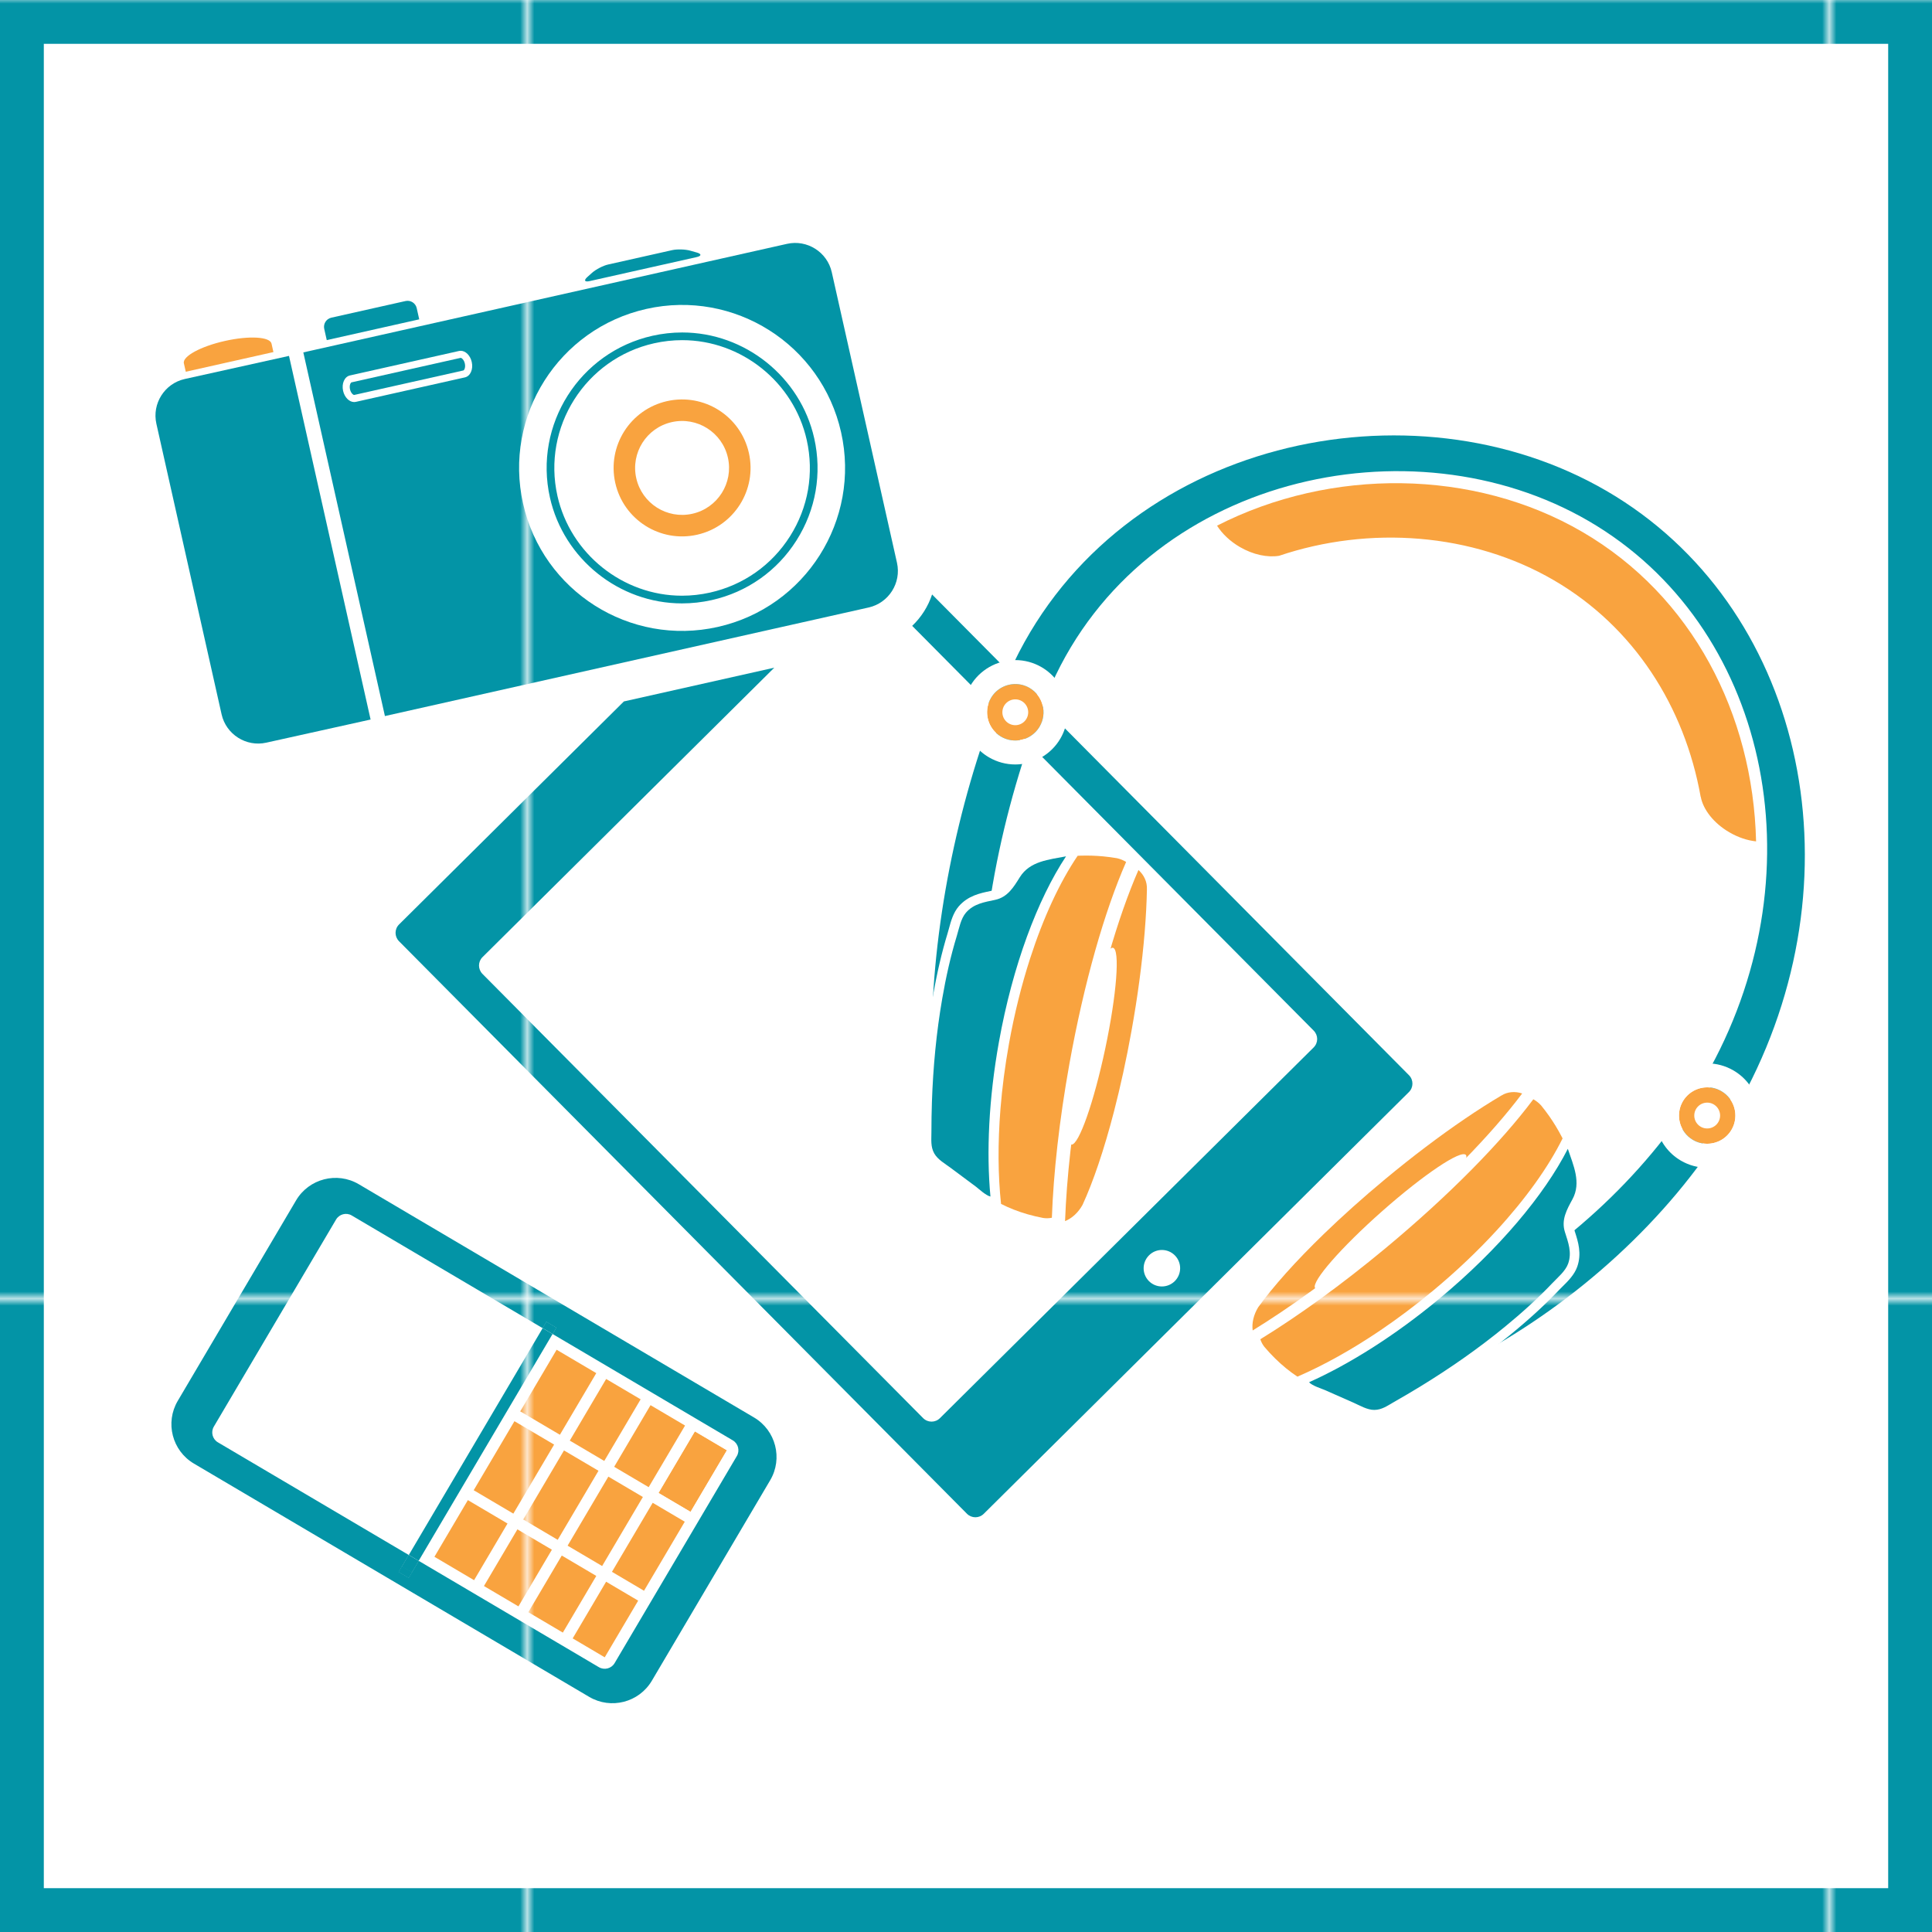 <?xml version="1.0" encoding="utf-8"?>
<!-- Generator: Adobe Illustrator 16.0.0, SVG Export Plug-In . SVG Version: 6.00 Build 0)  -->
<!DOCTYPE svg PUBLIC "-//W3C//DTD SVG 1.1//EN" "http://www.w3.org/Graphics/SVG/1.1/DTD/svg11.dtd">
<svg version="1.1" id="Layer_1" xmlns="http://www.w3.org/2000/svg" xmlns:xlink="http://www.w3.org/1999/xlink" x="0px" y="0px"
	 width="273px" height="273px" viewBox="0 0 273 273" enable-background="new 0 0 273 273" xml:space="preserve">
<pattern  x="-293" width="183.277" height="183.277" patternUnits="userSpaceOnUse" id="New_Pattern_Swatch_2" viewBox="0 -183.277 183.277 183.277" overflow="visible">
	<g>
		<polygon fill="none" points="0,0 183.277,0 183.277,-183.277 0,-183.277 		"/>
		<polygon fill="#0394A6" points="183.277,0 0,0 0,-183.277 183.277,-183.277 		"/>
	</g>
</pattern>
<pattern  x="-293" width="183.277" height="183.277" patternUnits="userSpaceOnUse" id="New_Pattern_Swatch_3" viewBox="0 -183.277 183.277 183.277" overflow="visible">
	<g>
		<polygon fill="none" points="0,0 183.277,0 183.277,-183.277 0,-183.277 		"/>
		<polygon fill="#F9A33F" points="183.277,0 0,0 0,-183.277 183.277,-183.277 		"/>
	</g>
</pattern>
<path fill="url(#New_Pattern_Swatch_2)" d="M266.809,6.192v260.616H6.191V6.192H266.809 M273,0H0v273h273V0L273,0z"/>
<g>
	<polygon fill="url(#New_Pattern_Swatch_3)" points="102.719,204.929 98.188,202.256 93.048,210.962 97.579,213.635 	"/>
	<path fill="#FFFFFF" d="M106.551,200.299l-55.854-32.964c-3.067-1.811-7.048-0.786-8.86,2.284l-16.719,28.329
		c-1.818,3.078-0.787,7.051,2.281,8.862l55.854,32.965c3.072,1.814,7.043,0.793,8.86-2.286l16.721-28.33
		C110.645,206.09,109.622,202.114,106.551,200.299z"/>
	
		<rect x="92.828" y="205.315" transform="matrix(-0.508 0.861 -0.861 -0.508 326.715 229.363)" fill="#FFFFFF" width="10.11" height="5.261"/>
	<polygon fill="url(#New_Pattern_Swatch_3)" points="97.579,213.635 102.719,204.929 98.188,202.256 93.048,210.962 	"/>
	<path fill="#FFFFFF" d="M49.697,171.75c-0.761-0.451-1.758-0.196-2.214,0.58l-17.267,29.255c-0.455,0.771-0.197,1.766,0.564,2.217
		l26.317,15.533l0.122,0.07l0.544,0.321l18.916-32.051L49.697,171.75z"/>
	<path fill="#FFFFFF" d="M59.169,220.554l1.259,0.744l1.473,0.87l4.374,2.58l1.178,0.697l5.094,3.006l1.177,0.694l5.093,3.005
		l1.18,0.695l4.389,2.593l0.244,0.142c0.768,0.453,1.763,0.196,2.217-0.574l17.27-29.256c0.455-0.772,0.197-1.768-0.569-2.222
		l-22.976-13.56l-1.226-0.721l-1.259-0.745l-0.006-0.003l-18.918,32.05L59.169,220.554z M73.258,226.988l-4.874-2.875l4.728-8.009
		l4.873,2.878L73.258,226.988z M78.808,217.584l-4.872-2.877l5.759-9.756l4.874,2.875L78.808,217.584z M85.964,208.653l4.878,2.878
		l-5.758,9.755l-4.879-2.877L85.964,208.653z M79.532,230.693l-4.878-2.88l4.728-8.008l4.876,2.88L79.532,230.693z M85.451,234.186
		l-4.529-2.674l4.725-8.009l4.53,2.675L85.451,234.186z M91.002,224.78l-4.53-2.674l5.758-9.755l4.53,2.673L91.002,224.78z
		 M102.719,204.929l-5.14,8.707l-4.531-2.673l5.14-8.707L102.719,204.929z M96.802,201.436l-5.142,8.708l-4.876-2.879l5.139-8.708
		L96.802,201.436z M90.524,197.731l-5.14,8.708l-4.872-2.875l5.14-8.708L90.524,197.731z M78.653,190.724l5.603,3.307l-5.14,8.707
		l-5.573-3.288c-0.013-0.006-0.025-0.004-0.035-0.007L78.653,190.724z M72.694,200.82c0.007,0.005,0.019,0.011,0.029,0.019
		l5.574,3.288l-5.76,9.755l-5.572-3.287c-0.012-0.007-0.025-0.005-0.035-0.01L72.694,200.82z M66.115,211.966
		c0.011,0.004,0.014,0.019,0.026,0.025l5.572,3.29l-4.727,8.007l-5.602-3.307L66.115,211.966z"/>
	<polygon fill="#FFFFFF" points="78.079,188.5 78.604,187.612 77.204,186.788 76.681,187.674 77.448,188.127 	"/>
	<polygon fill="url(#New_Pattern_Swatch_2)" points="78.079,188.5 78.604,187.612 77.204,186.788 76.681,187.674 77.448,188.127 	
		"/>
	<polygon fill="url(#New_Pattern_Swatch_2)" points="78.079,188.5 78.604,187.612 77.204,186.788 76.681,187.674 77.448,188.127 	
		"/>
	
		<rect x="57.035" y="220.142" transform="matrix(0.508 -0.861 0.861 0.508 -161.782 158.614)" fill="#FFFFFF" width="1.893" height="1.622"/>
	<polygon fill="url(#New_Pattern_Swatch_2)" points="57.765,219.726 56.803,221.356 58.199,222.18 59.161,220.55 	"/>
	<polygon fill="url(#New_Pattern_Swatch_2)" points="57.765,219.726 56.803,221.356 58.199,222.18 59.161,220.55 	"/>
	
		<rect x="56.466" y="221.707" transform="matrix(-0.861 -0.508 0.508 -0.861 -6.255 442.59)" fill="#FFFFFF" width="1.621" height="0.883"/>
	<polygon fill="url(#New_Pattern_Swatch_2)" points="56.354,222.117 57.75,222.94 58.199,222.18 56.803,221.356 	"/>
	<polygon fill="url(#New_Pattern_Swatch_2)" points="56.354,222.117 57.75,222.94 58.199,222.18 56.803,221.356 	"/>
	<polygon fill="url(#New_Pattern_Swatch_2)" points="56.354,222.117 57.75,222.94 58.199,222.18 56.803,221.356 	"/>
	<polygon fill="#FFFFFF" points="78.079,188.5 77.448,188.127 76.681,187.674 57.765,219.726 59.161,220.55 	"/>
	<g>
		<path fill="url(#New_Pattern_Swatch_2)" d="M106.551,200.299l-55.854-32.964c-3.067-1.811-7.048-0.786-8.86,2.284l-16.719,28.329
			c-1.818,3.078-0.787,7.051,2.281,8.862l55.854,32.965c3.072,1.814,7.043,0.793,8.86-2.286l16.721-28.33
			C110.645,206.09,109.622,202.114,106.551,200.299z M78.604,187.612l-0.524,0.888l0.006,0.003l1.259,0.745l1.226,0.721
			l22.976,13.56c0.767,0.454,1.024,1.449,0.569,2.222l-17.27,29.256c-0.454,0.77-1.449,1.027-2.217,0.574l-0.244-0.142l-4.389-2.593
			l-1.18-0.695l-5.093-3.005l-1.177-0.694l-5.094-3.006l-1.178-0.697l-4.374-2.58l-1.473-0.87l-1.259-0.744l-0.008-0.004
			l-0.962,1.63l-0.449,0.76l-1.396-0.824l0.449-0.761l0.962-1.63l-0.544-0.321l-0.122-0.07l-26.317-15.533
			c-0.762-0.451-1.02-1.446-0.564-2.217l17.267-29.255c0.456-0.775,1.453-1.031,2.214-0.58l26.983,15.925l0.523-0.887"/>
		<polygon fill="url(#New_Pattern_Swatch_2)" points="77.448,188.127 76.681,187.674 57.765,219.726 59.161,220.55 78.079,188.5 		
			"/>
	</g>
	<path fill="#FFFFFF" d="M79.116,202.738l5.14-8.707l-5.603-3.307l-5.146,8.719c0.01,0.003,0.022,0.001,0.035,0.007L79.116,202.738z
		"/>
	<path fill="url(#New_Pattern_Swatch_3)" d="M79.116,202.738l5.14-8.707l-5.603-3.307l-5.146,8.719
		c0.01,0.003,0.022,0.001,0.035,0.007L79.116,202.738z"/>
	
		<rect x="86.735" y="201.517" transform="matrix(-0.508 0.861 -0.861 -0.508 314.427 229.212)" fill="#FFFFFF" width="10.112" height="5.665"/>
	<polygon fill="url(#New_Pattern_Swatch_3)" points="91.66,210.144 96.802,201.436 91.923,198.556 86.784,207.265 	"/>
	
		<rect x="80.463" y="197.818" transform="matrix(-0.508 0.861 -0.861 -0.508 301.781 228.992)" fill="#FFFFFF" width="10.111" height="5.658"/>
	<polygon fill="url(#New_Pattern_Swatch_3)" points="85.385,206.439 90.524,197.731 85.652,194.855 80.513,203.564 	"/>
	
		<rect x="76.423" y="205.602" transform="matrix(-0.861 -0.508 0.508 -0.861 40.072 433.483)" fill="#FFFFFF" width="5.658" height="11.331"/>
	<polygon fill="url(#New_Pattern_Swatch_3)" points="73.936,214.708 78.808,217.584 84.568,207.827 79.694,204.952 	"/>
	
		<rect x="82.692" y="209.306" transform="matrix(0.861 0.508 -0.508 0.861 121.1 -13.636)" fill="#FFFFFF" width="5.664" height="11.329"/>
	<polygon fill="url(#New_Pattern_Swatch_3)" points="90.842,211.531 85.964,208.653 80.205,218.41 85.084,221.287 	"/>
	<path fill="#FFFFFF" d="M72.538,213.882l5.76-9.755l-5.574-3.288c-0.011-0.007-0.022-0.014-0.029-0.019l-5.764,9.764
		c0.01,0.005,0.023,0.003,0.035,0.01L72.538,213.882z"/>
	<path fill="url(#New_Pattern_Swatch_3)" d="M72.538,213.882l5.76-9.755l-5.574-3.288c-0.011-0.007-0.022-0.014-0.029-0.019
		l-5.764,9.764c0.01,0.005,0.023,0.003,0.035,0.01L72.538,213.882z"/>
	<path fill="#FFFFFF" d="M71.714,215.28l-5.572-3.29c-0.013-0.006-0.016-0.021-0.026-0.025l-4.729,8.015l5.602,3.307L71.714,215.28z
		"/>
	<path fill="url(#New_Pattern_Swatch_3)" d="M71.714,215.28l-5.572-3.29c-0.013-0.006-0.016-0.021-0.026-0.025l-4.729,8.015
		l5.602,3.307L71.714,215.28z"/>
	
		<rect x="82.919" y="224.196" transform="matrix(-0.861 -0.508 0.508 -0.861 42.882 469.403)" fill="#FFFFFF" width="5.26" height="9.299"/>
	<polygon fill="url(#New_Pattern_Swatch_3)" points="80.922,231.512 85.451,234.186 90.177,226.178 85.646,223.503 	"/>
	
		<rect x="88.985" y="212.901" transform="matrix(-0.861 -0.508 0.508 -0.861 59.421 453.358)" fill="#FFFFFF" width="5.26" height="11.329"/>
	<polygon fill="url(#New_Pattern_Swatch_3)" points="86.472,222.106 91.002,224.78 96.76,215.024 92.229,212.351 	"/>
	
		<rect x="74.807" y="222.417" transform="matrix(0.508 -0.861 0.861 0.508 -154.908 179.166)" fill="#FFFFFF" width="9.3" height="5.665"/>
	<polygon fill="url(#New_Pattern_Swatch_3)" points="79.382,219.805 74.654,227.813 79.532,230.693 84.258,222.685 	"/>
	
		<rect x="68.534" y="218.716" transform="matrix(0.508 -0.861 0.861 0.508 -154.805 171.956)" fill="#FFFFFF" width="9.3" height="5.659"/>
	<polygon fill="url(#New_Pattern_Swatch_3)" points="73.111,216.104 68.384,224.113 73.258,226.988 77.984,218.981 	"/>
	<path fill="url(#New_Pattern_Swatch_2)" d="M199.098,151.935L131.707,84c-0.554,1.679-1.516,3.209-2.812,4.437l56.734,57.195
		c0.656,0.66,0.66,1.713-0.004,2.374l-52.814,52.39c-0.659,0.654-1.719,0.647-2.374-0.014l-62.256-62.758
		c-0.66-0.666-0.663-1.72,0-2.379l41.229-40.899l-21.252,4.769l-31.768,31.513c-0.662,0.656-0.659,1.715-0.005,2.374l80.248,80.896
		c0.654,0.658,1.711,0.67,2.379,0.007l60.077-59.596C199.741,153.664,199.754,152.595,199.098,151.935z M165.997,181.033
		c-1.011,1.003-2.646,1-3.648-0.009c-1.006-1.014-0.995-2.643,0.02-3.649c1.009-1.001,2.638-0.998,3.644,0.016
		C167.013,178.4,167.006,180.033,165.997,181.033z"/>
	<path fill="url(#New_Pattern_Swatch_2)" d="M40.837,50.29l-14.741,3.268c-2.837,0.637-4.636,3.479-3.999,6.316l9.216,41.068
		c0.637,2.835,3.479,4.636,6.315,3.999l14.74-3.268L40.837,50.29z"/>
	<path fill="url(#New_Pattern_Swatch_2)" d="M65.097,50.569c-0.005,0-0.01,0-0.015,0.001l-15.421,3.461
		c-0.038,0.009-0.104,0.073-0.156,0.193c-0.095,0.213-0.111,0.5-0.047,0.787c0.117,0.524,0.444,0.799,0.587,0.799l15.436-3.463
		c0.038-0.009,0.104-0.073,0.157-0.193c0.094-0.213,0.11-0.499,0.046-0.785C65.567,50.843,65.239,50.569,65.097,50.569z"/>
	<path fill="url(#New_Pattern_Swatch_2)" d="M126.748,79.524l-9.217-41.069c-0.637-2.836-3.479-4.636-6.316-3.999L42.86,49.796
		l11.531,51.386l68.355-15.342C125.586,85.203,127.385,82.36,126.748,79.524z M65.7,53.325l-15.422,3.461
		c-0.077,0.018-0.155,0.026-0.233,0.026c-0.687,0-1.356-0.657-1.564-1.581c-0.231-1.031,0.199-2.005,0.961-2.176l15.422-3.461
		c0.077-0.018,0.155-0.026,0.233-0.026c0.688,0,1.358,0.657,1.564,1.582C66.893,52.179,66.463,53.153,65.7,53.325z M101.425,88.589
		c-12.409,2.785-24.727-5.018-27.512-17.426c-2.784-12.409,5.018-24.726,17.426-27.511c12.409-2.785,24.727,5.018,27.51,17.426
		C121.635,73.487,113.833,85.804,101.425,88.589z"/>
	<path fill="url(#New_Pattern_Swatch_2)" d="M96.366,85.263c-8.866,0-16.714-6.288-18.658-14.952
		c-2.31-10.296,4.187-20.553,14.482-22.864c1.386-0.311,2.801-0.468,4.208-0.468c8.865,0,16.712,6.287,18.656,14.95
		c1.12,4.988,0.23,10.113-2.506,14.433c-2.735,4.318-6.988,7.313-11.977,8.434C99.188,85.105,97.772,85.263,96.366,85.263z
		 M96.398,48.065c-1.327,0-2.663,0.149-3.97,0.442c-9.711,2.18-15.839,11.854-13.66,21.565c1.834,8.172,9.235,14.104,17.598,14.104
		c1.326,0,2.661-0.149,3.968-0.442c4.705-1.056,8.717-3.881,11.297-7.955c2.58-4.074,3.42-8.908,2.363-13.613
		C112.16,53.996,104.76,48.065,96.398,48.065z"/>
	<path fill="url(#New_Pattern_Swatch_3)" d="M105.821,64.001c-1.17-5.212-6.346-8.491-11.559-7.321
		c-5.213,1.169-8.49,6.345-7.321,11.559c1.171,5.214,6.346,8.491,11.56,7.322C103.713,74.389,106.991,69.216,105.821,64.001z
		 M97.836,72.595c-3.577,0.802-7.126-1.446-7.929-5.022c-0.803-3.575,1.445-7.125,5.021-7.927c3.576-0.802,7.126,1.447,7.928,5.021
		C103.658,68.243,101.41,71.792,97.836,72.595z"/>
	<path fill="url(#New_Pattern_Swatch_3)" d="M38.367,48.555c-0.22-0.977-3.17-1.146-6.589-0.377
		c-3.42,0.766-6.015,2.179-5.796,3.157l0.269,1.194l12.384-2.778L38.367,48.555z"/>
	<g>
		<path fill="url(#New_Pattern_Swatch_2)" d="M83.308,39.723c-0.709,0.159-0.846-0.106-0.303-0.59l0.66-0.59
			c0.543-0.484,1.566-1.01,2.275-1.169l9.027-2.026c0.709-0.159,1.861-0.128,2.561,0.07l0.927,0.262
			c0.699,0.198,0.691,0.49-0.018,0.649L83.308,39.723z"/>
	</g>
	<path fill="url(#New_Pattern_Swatch_2)" d="M46.172,48.059l-0.357-1.59c-0.158-0.709,0.291-1.42,1.001-1.58l10.487-2.352
		c0.708-0.161,1.42,0.29,1.579,0.998l0.356,1.59L46.172,48.059z"/>
	<path fill="url(#New_Pattern_Swatch_2)" d="M243.879,156.461c0.611-1.051,1.192-2.113,1.747-3.178l1.172,0.682
		c16.258-31.24,7.809-68.513-19.765-84.584c-27.562-16.065-68.619-7.253-83.766,24.241l1.178,0.686
		c-0.495,1.034-0.963,2.085-1.394,3.158c-1.044,2.591-2.011,5.219-2.901,7.872l-1.196-0.696
		c-5.205,15.396-8.021,32.991-7.151,48.431l7.938,4.13c-2.684-15.19-0.407-33.141,4.723-49.351l-1.203-0.701
		c0.988-3.098,2.093-6.174,3.313-9.204c0.26-0.648,0.539-1.285,0.823-1.92l1.178,0.687c13.122-29.359,50.783-37.735,75.943-23.071
		c25.165,14.668,32.624,48.969,17.127,77.317l1.172,0.684c-0.299,0.547-0.604,1.094-0.921,1.637c-1.632,2.8-3.481,5.523-5.508,8.149
		l-1.188-0.693c-9.235,11.871-22.299,21.667-35.947,26.985l0.563,0.327L198,191.161l5.322,3.102
		c14.395-6.582,27.939-17.46,37.306-30.36l-1.18-0.687C241.058,161.007,242.542,158.752,243.879,156.461z"/>
	<path fill="#FFFFFF" d="M184.73,196.823c-0.333-0.195-0.59-0.398-0.78-0.619l-1.19-1.378l1.661-0.746
		c5.864-2.632,12.122-6.645,18.095-11.606c7.985-6.632,14.479-14.197,17.816-20.754l1.466-2.879l1.028,3.062
		c0.093,0.275,0.191,0.552,0.29,0.833c0.789,2.238,1.684,4.775,0.268,7.376l-0.055,0.101c-0.785,1.442-1.248,2.379-0.911,3.449
		l0.116,0.366c0.468,1.455,0.997,3.103,0.329,4.986c-0.397,1.119-1.301,2.012-2.025,2.729c-0.167,0.164-0.328,0.323-0.475,0.477
		c-1.969,2.078-4.202,4.133-6.827,6.285c-3.686,3.026-7.65,5.825-12.118,8.562c-1.225,0.75-2.488,1.495-3.759,2.213
		c-0.146,0.082-0.291,0.168-0.433,0.252c-0.821,0.489-1.753,1.042-3.022,1.049c-1.106,0.007-2.114-0.477-2.926-0.868
		c-0.187-0.089-0.369-0.177-0.547-0.257l-4.116-1.816c-0.052-0.022-0.14-0.054-0.247-0.094
		C185.931,197.383,185.27,197.136,184.73,196.823z"/>
	<path fill="#FFFFFF" d="M138.767,170.033c-0.539-0.315-1.078-0.769-1.436-1.071c-0.09-0.073-0.159-0.132-0.205-0.168l-3.609-2.688
		c-0.154-0.115-0.321-0.23-0.492-0.348c-0.738-0.513-1.658-1.151-2.197-2.118c-0.62-1.108-0.597-2.192-0.576-3.147
		c0.003-0.166,0.007-0.332,0.007-0.5c0-1.46,0.023-2.928,0.072-4.363c0.177-5.162,0.674-10.129,1.477-14.762
		c0.579-3.345,1.269-6.301,2.105-9.04c0.063-0.202,0.121-0.421,0.182-0.646c0.268-0.986,0.6-2.21,1.376-3.108
		c1.31-1.51,3.005-1.862,4.497-2.171l0.379-0.079c1.097-0.233,1.684-1.098,2.552-2.493l0.062-0.097
		c1.564-2.512,4.213-2.985,6.55-3.401c0.292-0.052,0.581-0.103,0.866-0.16l3.171-0.615l-1.782,2.694
		c-4.063,6.137-7.444,15.516-9.278,25.73c-1.372,7.645-1.78,15.067-1.181,21.468l0.17,1.811l-1.786-0.357
		C139.402,170.349,139.1,170.226,138.767,170.033L138.767,170.033z"/>
	<g>
		<path fill="url(#New_Pattern_Swatch_3)" d="M175.192,77.292c1.899,1.106,3.927,1.51,5.547,1.244
			c12.772-4.303,27.336-3.241,38.843,3.465c11.329,6.604,18.457,17.867,20.729,30.587l0.013,0.008
			c0.336,1.783,1.811,3.713,4.041,5.012c1.254,0.732,2.565,1.156,3.777,1.284c-0.434-18.022-9.042-34.692-24.54-43.726
			c-15.385-8.967-35.562-9.096-51.627-0.888C172.685,75.404,173.789,76.473,175.192,77.292z"/>
	</g>
	<path fill="url(#New_Pattern_Swatch_2)" d="M141.151,147.244c1.941-10.81,5.473-20.18,9.483-26.239
		c-2.421,0.469-5.109,0.669-6.527,2.946c-0.867,1.394-1.723,2.824-3.479,3.2c-1.539,0.328-3.033,0.543-4.133,1.812
		c-0.728,0.839-0.974,2.237-1.287,3.262c-0.888,2.907-1.547,5.881-2.065,8.875c-0.836,4.816-1.29,9.695-1.458,14.578
		c-0.048,1.44-0.072,2.878-0.072,4.316c0.001,1.044-0.133,2.038,0.397,2.986c0.492,0.878,1.531,1.456,2.316,2.04
		c1.203,0.897,2.406,1.793,3.61,2.688c0.28,0.21,1.386,1.242,2.018,1.368C139.367,162.816,139.715,155.25,141.151,147.244z"/>
	<path fill="url(#New_Pattern_Swatch_3)" d="M150.497,172.549c0.989-0.4,1.868-1.211,2.468-2.289
		c1.507-3.259,3.052-7.821,4.445-13.197c0.904-3.49,1.744-7.32,2.47-11.358c0.436-2.432,0.809-4.778,1.113-7.068
		c0.646-4.82,1.002-9.206,1.072-12.972c0,0-0.001,0-0.002,0c0.048-1.075-0.412-2.025-1.194-2.729
		c-2.867,6.567-5.776,16.293-7.924,28.247C151.494,159.256,150.723,166.491,150.497,172.549z"/>
	<path fill="#FFFFFF" d="M156.174,148.182c1.629-7.681,2.115-14.063,1.088-14.256c-1.003-0.187-3.077,5.587-4.688,13.001
		c-1.657,7.879-2.161,14.411-1.153,14.816C152.466,161.724,154.574,155.733,156.174,148.182z"/>
	<path fill="url(#New_Pattern_Swatch_2)" d="M203.383,183.515c8.449-7.017,14.862-14.708,18.158-21.181
		c0.784,2.337,1.935,4.773,0.653,7.129c-0.785,1.441-1.61,2.892-1.07,4.605c0.474,1.501,1.023,2.906,0.461,4.49
		c-0.371,1.047-1.468,1.95-2.206,2.728c-2.089,2.205-4.354,4.246-6.703,6.171c-3.782,3.104-7.794,5.898-11.967,8.453
		c-1.228,0.751-2.467,1.481-3.718,2.189c-0.909,0.515-1.708,1.122-2.796,1.128c-1.006,0.004-2.019-0.615-2.917-1.012
		c-1.371-0.605-2.744-1.21-4.116-1.816c-0.322-0.141-1.765-0.594-2.187-1.082C190.713,192.743,197.127,188.712,203.383,183.515z"/>
	<path fill="url(#New_Pattern_Swatch_3)" d="M177.008,188.001c-0.139-1.058,0.134-2.221,0.777-3.274
		c2.094-2.918,5.301-6.511,9.291-10.371c2.592-2.507,5.51-5.127,8.666-7.748c1.901-1.579,3.786-3.073,5.627-4.467
		c3.877-2.938,7.556-5.43,10.782-7.34c0,0,0.002,0.001,0.002,0.002c0.866-0.544,1.939-0.625,2.937-0.291
		c-4.299,5.73-11.342,13.063-20.684,20.824C188.095,180.575,182.168,184.82,177.008,188.001z"/>
	<path fill="url(#New_Pattern_Swatch_3)" d="M195.759,176.394c9.063-7.527,16.406-15.036,20.905-21.062
		c0.395,0.216,0.765,0.502,1.09,0.857c0.4,0.493,0.793,0.999,1.168,1.537c0.642,0.921,1.208,1.858,1.701,2.797
		c0.061,0.113,0.12,0.227,0.178,0.34c-1.981,4.007-5.18,8.498-9.337,13.019c-2.638,2.87-5.659,5.75-9.002,8.525
		c-2.456,2.04-4.938,3.901-7.391,5.564c-4.062,2.751-8.051,4.962-11.739,6.556c-1.062-0.701-2.118-1.557-3.133-2.553
		c-0.52-0.511-1.027-1.056-1.521-1.638c-0.265-0.332-0.46-0.701-0.588-1.094C183.468,185.936,189.535,181.563,195.759,176.394z"/>
	<g>
		<circle fill="url(#New_Pattern_Swatch_3)" cx="143.466" cy="100.647" r="3.986"/>
		<path fill="#FFFFFF" d="M143.472,96.661c0.681,0,1.371,0.175,2.002,0.542c1.9,1.109,2.544,3.55,1.436,5.452
			c-0.74,1.271-2.076,1.979-3.447,1.979c-0.682,0-1.372-0.175-2.003-0.542c-1.902-1.108-2.546-3.549-1.437-5.452
			C140.764,97.37,142.099,96.661,143.472,96.661 M143.472,93.272L143.472,93.272c-2.616,0-5.06,1.402-6.377,3.66
			c-0.992,1.703-1.263,3.689-0.761,5.595s1.717,3.5,3.419,4.493c1.126,0.656,2.408,1.003,3.709,1.003
			c2.616,0,5.059-1.403,6.375-3.662c2.047-3.511,0.856-8.036-2.655-10.085C146.053,93.618,144.771,93.272,143.472,93.272
			L143.472,93.272z"/>
	</g>
	<circle fill="#FFFFFF" cx="143.465" cy="100.647" r="1.825"/>
	<g>
		<circle fill="url(#New_Pattern_Swatch_3)" cx="241.232" cy="157.632" r="3.986"/>
		<path fill="#FFFFFF" d="M241.237,153.645c0.682,0,1.372,0.175,2.003,0.543c1.901,1.108,2.545,3.549,1.436,5.451
			c-0.74,1.271-2.075,1.979-3.447,1.979c-0.682,0-1.371-0.174-2.002-0.542c-1.902-1.11-2.545-3.55-1.438-5.452
			C238.529,154.354,239.865,153.645,241.237,153.645 M241.237,150.256L241.237,150.256c-2.616,0-5.06,1.403-6.376,3.662
			c-2.046,3.512-0.854,8.036,2.657,10.085c1.129,0.658,2.41,1.004,3.71,1.004c2.617,0,5.06-1.404,6.376-3.663
			c0.991-1.7,1.262-3.686,0.76-5.592c-0.502-1.905-1.716-3.501-3.418-4.493C243.821,150.604,242.538,150.256,241.237,150.256
			L241.237,150.256z"/>
	</g>
	<circle fill="#FFFFFF" cx="241.233" cy="157.632" r="1.825"/>
	<path fill="url(#New_Pattern_Swatch_3)" d="M151.105,150.366c2.084-11.594,4.997-21.685,8.022-28.569
		c-0.382-0.236-0.812-0.418-1.281-0.526c-0.627-0.104-1.261-0.198-1.915-0.258c-1.117-0.106-2.211-0.137-3.271-0.103
		c-0.128,0.004-0.256,0.009-0.384,0.015c-2.509,3.698-4.841,8.695-6.726,14.54c-1.196,3.71-2.214,7.76-2.981,12.034
		c-0.563,3.143-0.96,6.219-1.198,9.174c-0.392,4.89-0.352,9.452,0.081,13.445c1.132,0.579,2.397,1.077,3.765,1.469
		c0.7,0.2,1.427,0.373,2.176,0.516c0.418,0.066,0.835,0.053,1.24-0.028C148.861,165.766,149.677,158.33,151.105,150.366z"/>
	<path fill="#FFFFFF" d="M195.271,171.176c5.881-5.203,11.194-8.771,11.869-7.973c0.656,0.781-3.346,5.43-9.002,10.487
		c-6.04,5.326-11.474,8.983-12.323,8.305C185.314,181.077,189.489,176.292,195.271,171.176z"/>
</g>
</svg>

